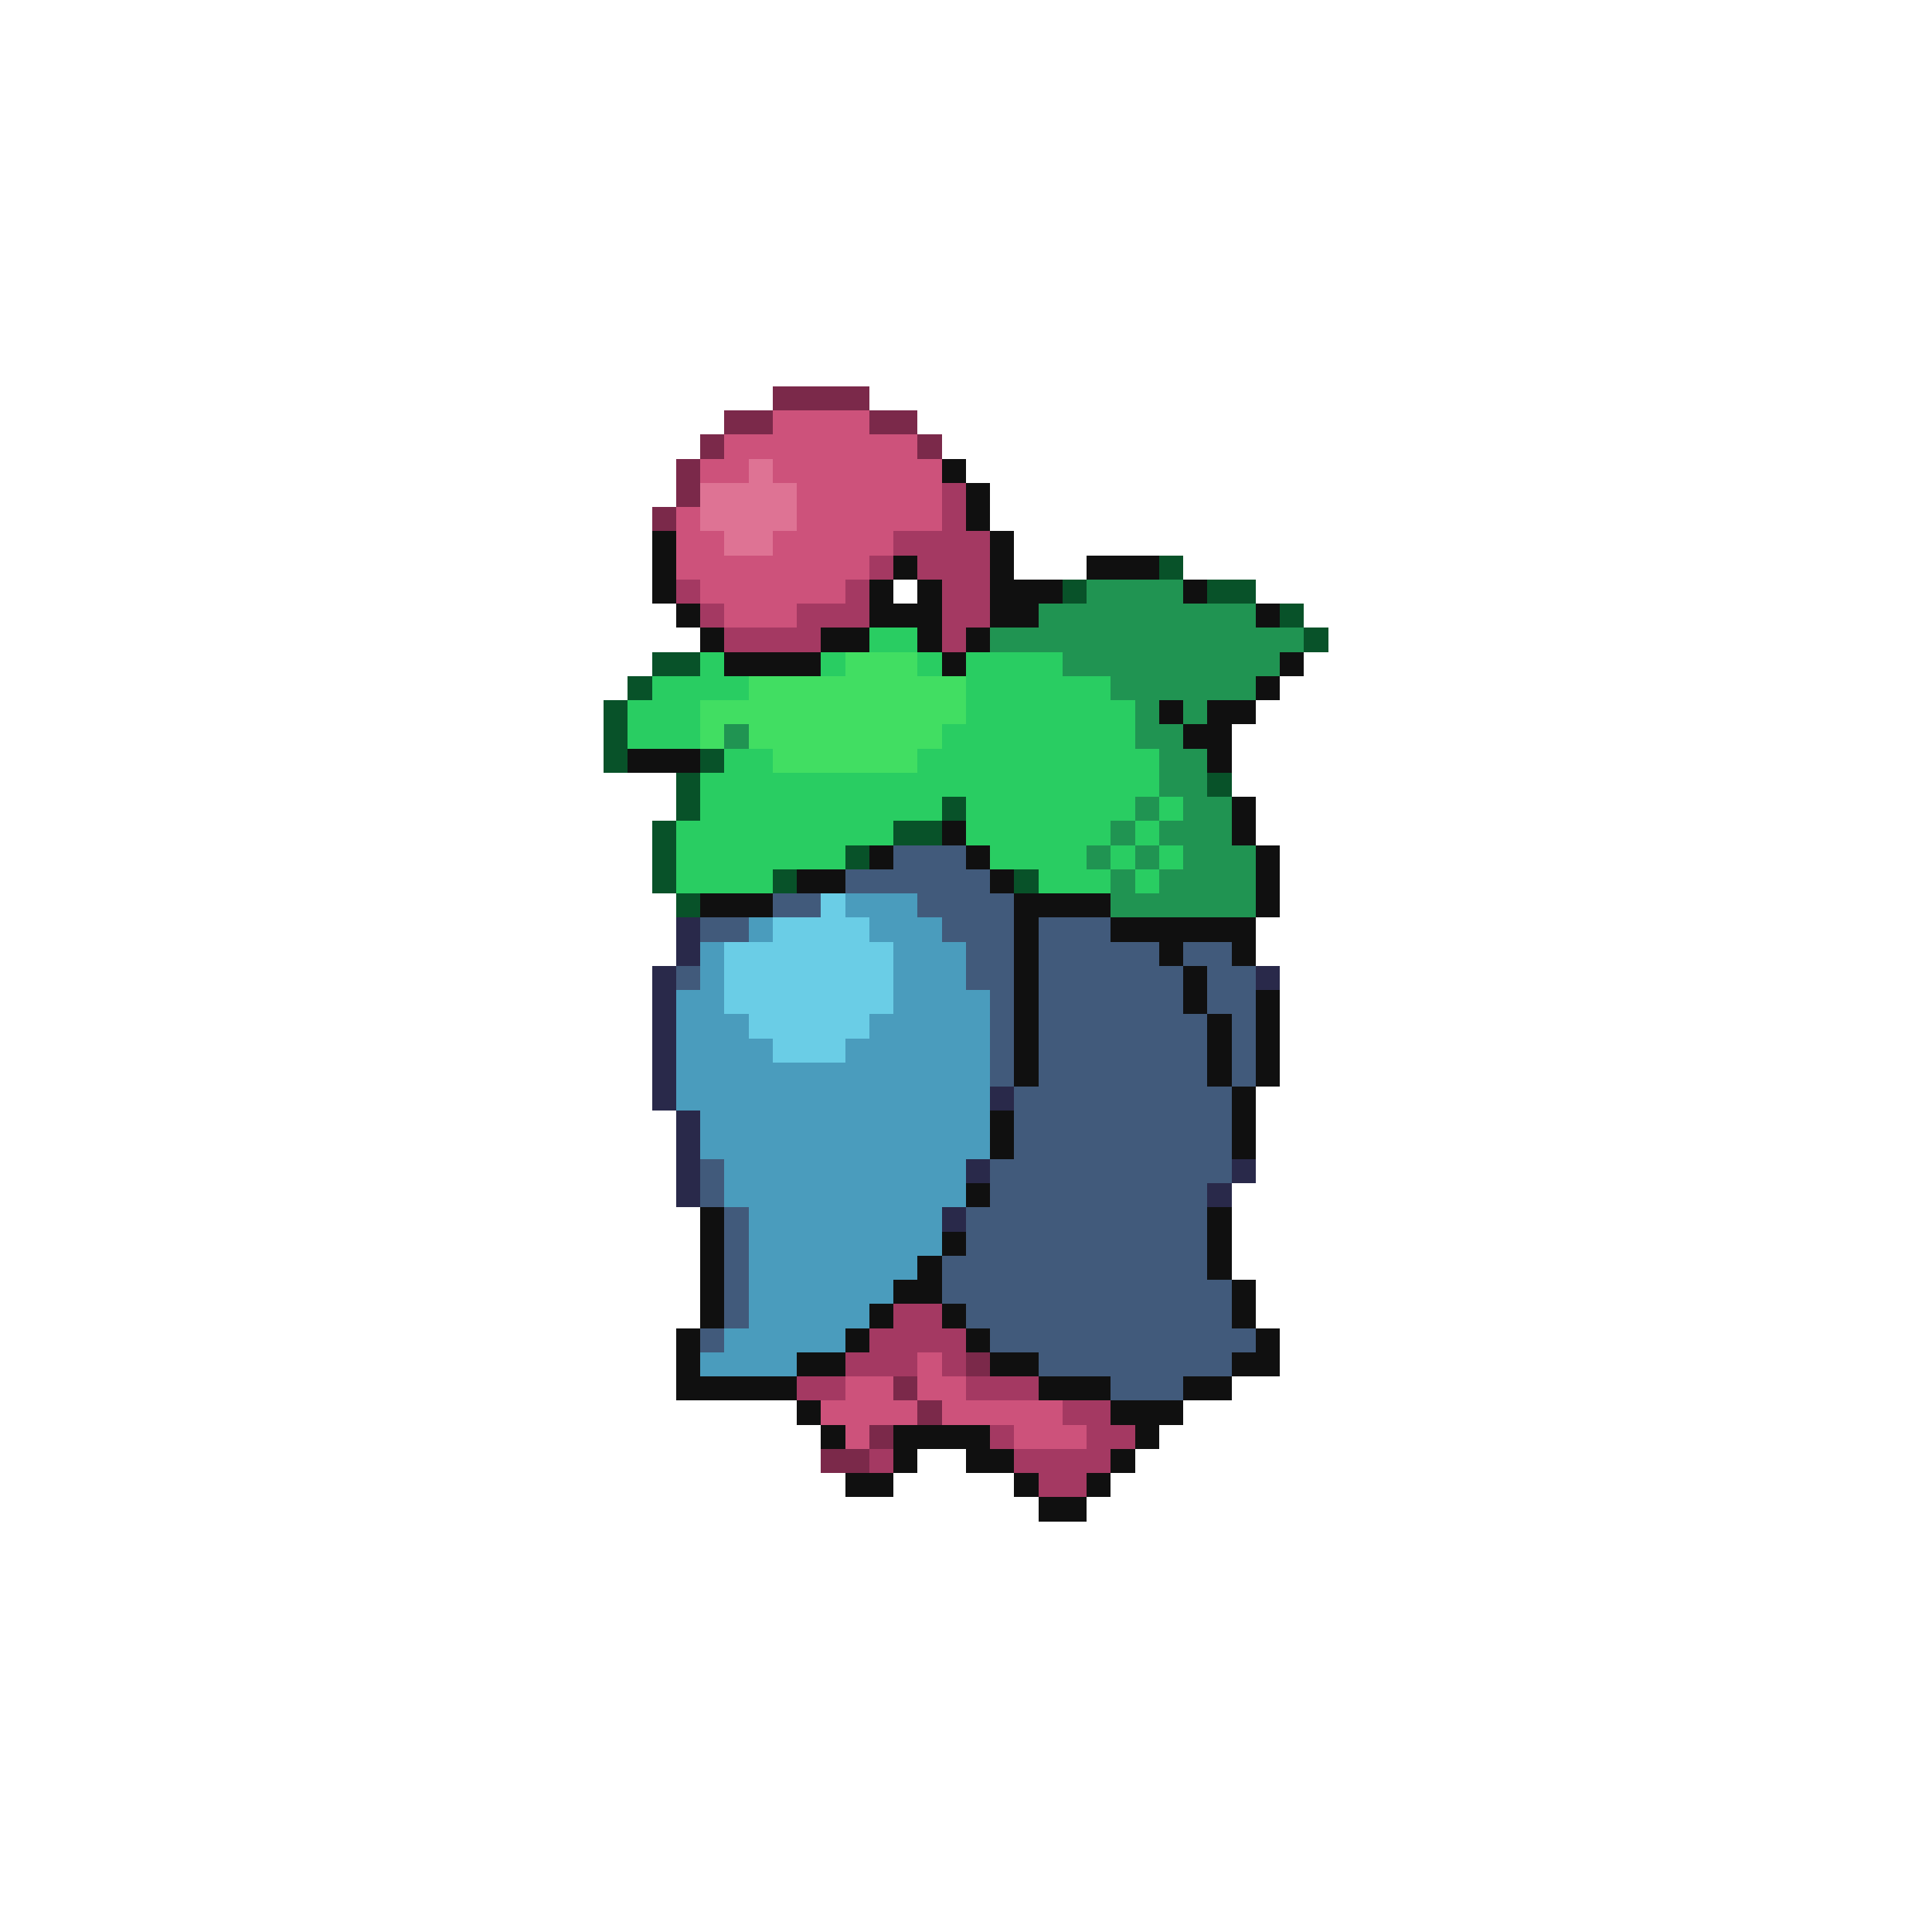 <svg xmlns="http://www.w3.org/2000/svg" viewBox="0 -0.5 80 80" shape-rendering="crispEdges">
<path stroke="#7b294a" d="M32 16h4M30 17h2M36 17h2M29 18h1M38 18h1M28 19h1M28 20h1M27 21h1M40 56h1M37 57h1M38 58h1M36 59h1M34 60h2" />
<path stroke="#cd527b" d="M32 17h4M30 18h8M29 19h2M32 19h7M33 20h6M28 21h1M33 21h6M28 22h2M32 22h5M28 23h8M29 24h6M30 25h3M38 56h1M35 57h2M38 57h2M34 58h4M39 58h5M35 59h1M42 59h3" />
<path stroke="#de7394" d="M31 19h1M29 20h4M29 21h4M30 22h2" />
<path stroke="#101010" d="M39 19h1M40 20h1M40 21h1M27 22h1M41 22h1M27 23h1M37 23h1M41 23h1M45 23h3M27 24h1M36 24h1M38 24h1M41 24h3M49 24h1M28 25h1M36 25h3M41 25h2M52 25h1M29 26h1M34 26h2M38 26h1M40 26h1M30 27h4M39 27h1M53 27h1M52 28h1M48 29h1M50 29h2M49 30h2M26 31h3M50 31h1M51 33h1M39 34h1M51 34h1M36 35h1M40 35h1M52 35h1M33 36h2M41 36h1M52 36h1M29 37h3M42 37h4M52 37h1M42 38h1M46 38h6M42 39h1M48 39h1M51 39h1M42 40h1M49 40h1M42 41h1M49 41h1M52 41h1M42 42h1M50 42h1M52 42h1M42 43h1M50 43h1M52 43h1M42 44h1M50 44h1M52 44h1M51 45h1M41 46h1M51 46h1M41 47h1M51 47h1M40 49h1M29 50h1M50 50h1M29 51h1M39 51h1M50 51h1M29 52h1M38 52h1M50 52h1M29 53h1M37 53h2M51 53h1M29 54h1M36 54h1M39 54h1M51 54h1M28 55h1M35 55h1M40 55h1M52 55h1M28 56h1M33 56h2M41 56h2M51 56h2M28 57h5M43 57h3M49 57h2M33 58h1M46 58h3M34 59h1M37 59h4M47 59h1M37 60h1M40 60h2M46 60h1M35 61h2M42 61h1M45 61h1M43 62h2" />
<path stroke="#a43962" d="M39 20h1M39 21h1M37 22h4M36 23h1M38 23h3M28 24h1M35 24h1M39 24h2M29 25h1M33 25h3M39 25h2M30 26h4M39 26h1M37 54h2M36 55h4M35 56h3M39 56h1M33 57h2M40 57h3M44 58h2M41 59h1M45 59h2M36 60h1M42 60h4M43 61h2" />
<path stroke="#085229" d="M48 23h1M44 24h1M50 24h2M53 25h1M54 26h1M27 27h2M26 28h1M25 29h1M25 30h1M25 31h1M29 31h1M28 32h1M50 32h1M28 33h1M39 33h1M27 34h1M37 34h2M27 35h1M35 35h1M27 36h1M32 36h1M42 36h1M28 37h1" />
<path stroke="#209452" d="M45 24h4M43 25h9M41 26h13M44 27h9M46 28h6M47 29h1M49 29h1M30 30h1M47 30h2M48 31h2M48 32h2M47 33h1M49 33h2M46 34h1M48 34h3M45 35h1M47 35h1M49 35h3M46 36h1M48 36h4M46 37h6" />
<path stroke="#29cd62" d="M36 26h2M29 27h1M34 27h1M38 27h1M40 27h4M27 28h4M40 28h6M26 29h3M40 29h7M26 30h3M39 30h8M30 31h2M38 31h10M29 32h19M29 33h10M40 33h7M48 33h1M28 34h9M40 34h6M47 34h1M28 35h7M41 35h4M46 35h1M48 35h1M28 36h4M43 36h3M47 36h1" />
<path stroke="#41de62" d="M35 27h3M31 28h9M29 29h11M29 30h1M31 30h8M32 31h6" />
<path stroke="#415a7b" d="M37 35h3M35 36h6M32 37h2M38 37h4M29 38h2M39 38h3M43 38h3M40 39h2M43 39h5M49 39h2M28 40h1M40 40h2M43 40h6M50 40h2M41 41h1M43 41h6M50 41h2M41 42h1M43 42h7M51 42h1M41 43h1M43 43h7M51 43h1M41 44h1M43 44h7M51 44h1M42 45h9M42 46h9M42 47h9M29 48h1M41 48h10M29 49h1M41 49h9M30 50h1M40 50h10M30 51h1M40 51h10M30 52h1M39 52h11M30 53h1M39 53h12M30 54h1M40 54h11M29 55h1M41 55h11M43 56h8M46 57h3" />
<path stroke="#6acde6" d="M34 37h1M32 38h4M30 39h7M30 40h7M30 41h7M31 42h5M32 43h3" />
<path stroke="#4a9cbd" d="M35 37h3M31 38h1M36 38h3M29 39h1M37 39h3M29 40h1M37 40h3M28 41h2M37 41h4M28 42h3M36 42h5M28 43h4M35 43h6M28 44h13M28 45h13M29 46h12M29 47h12M30 48h10M30 49h10M31 50h8M31 51h8M31 52h7M31 53h6M31 54h5M30 55h5M29 56h4" />
<path stroke="#29294a" d="M28 38h1M28 39h1M27 40h1M52 40h1M27 41h1M27 42h1M27 43h1M27 44h1M27 45h1M41 45h1M28 46h1M28 47h1M28 48h1M40 48h1M51 48h1M28 49h1M50 49h1M39 50h1" />
</svg>